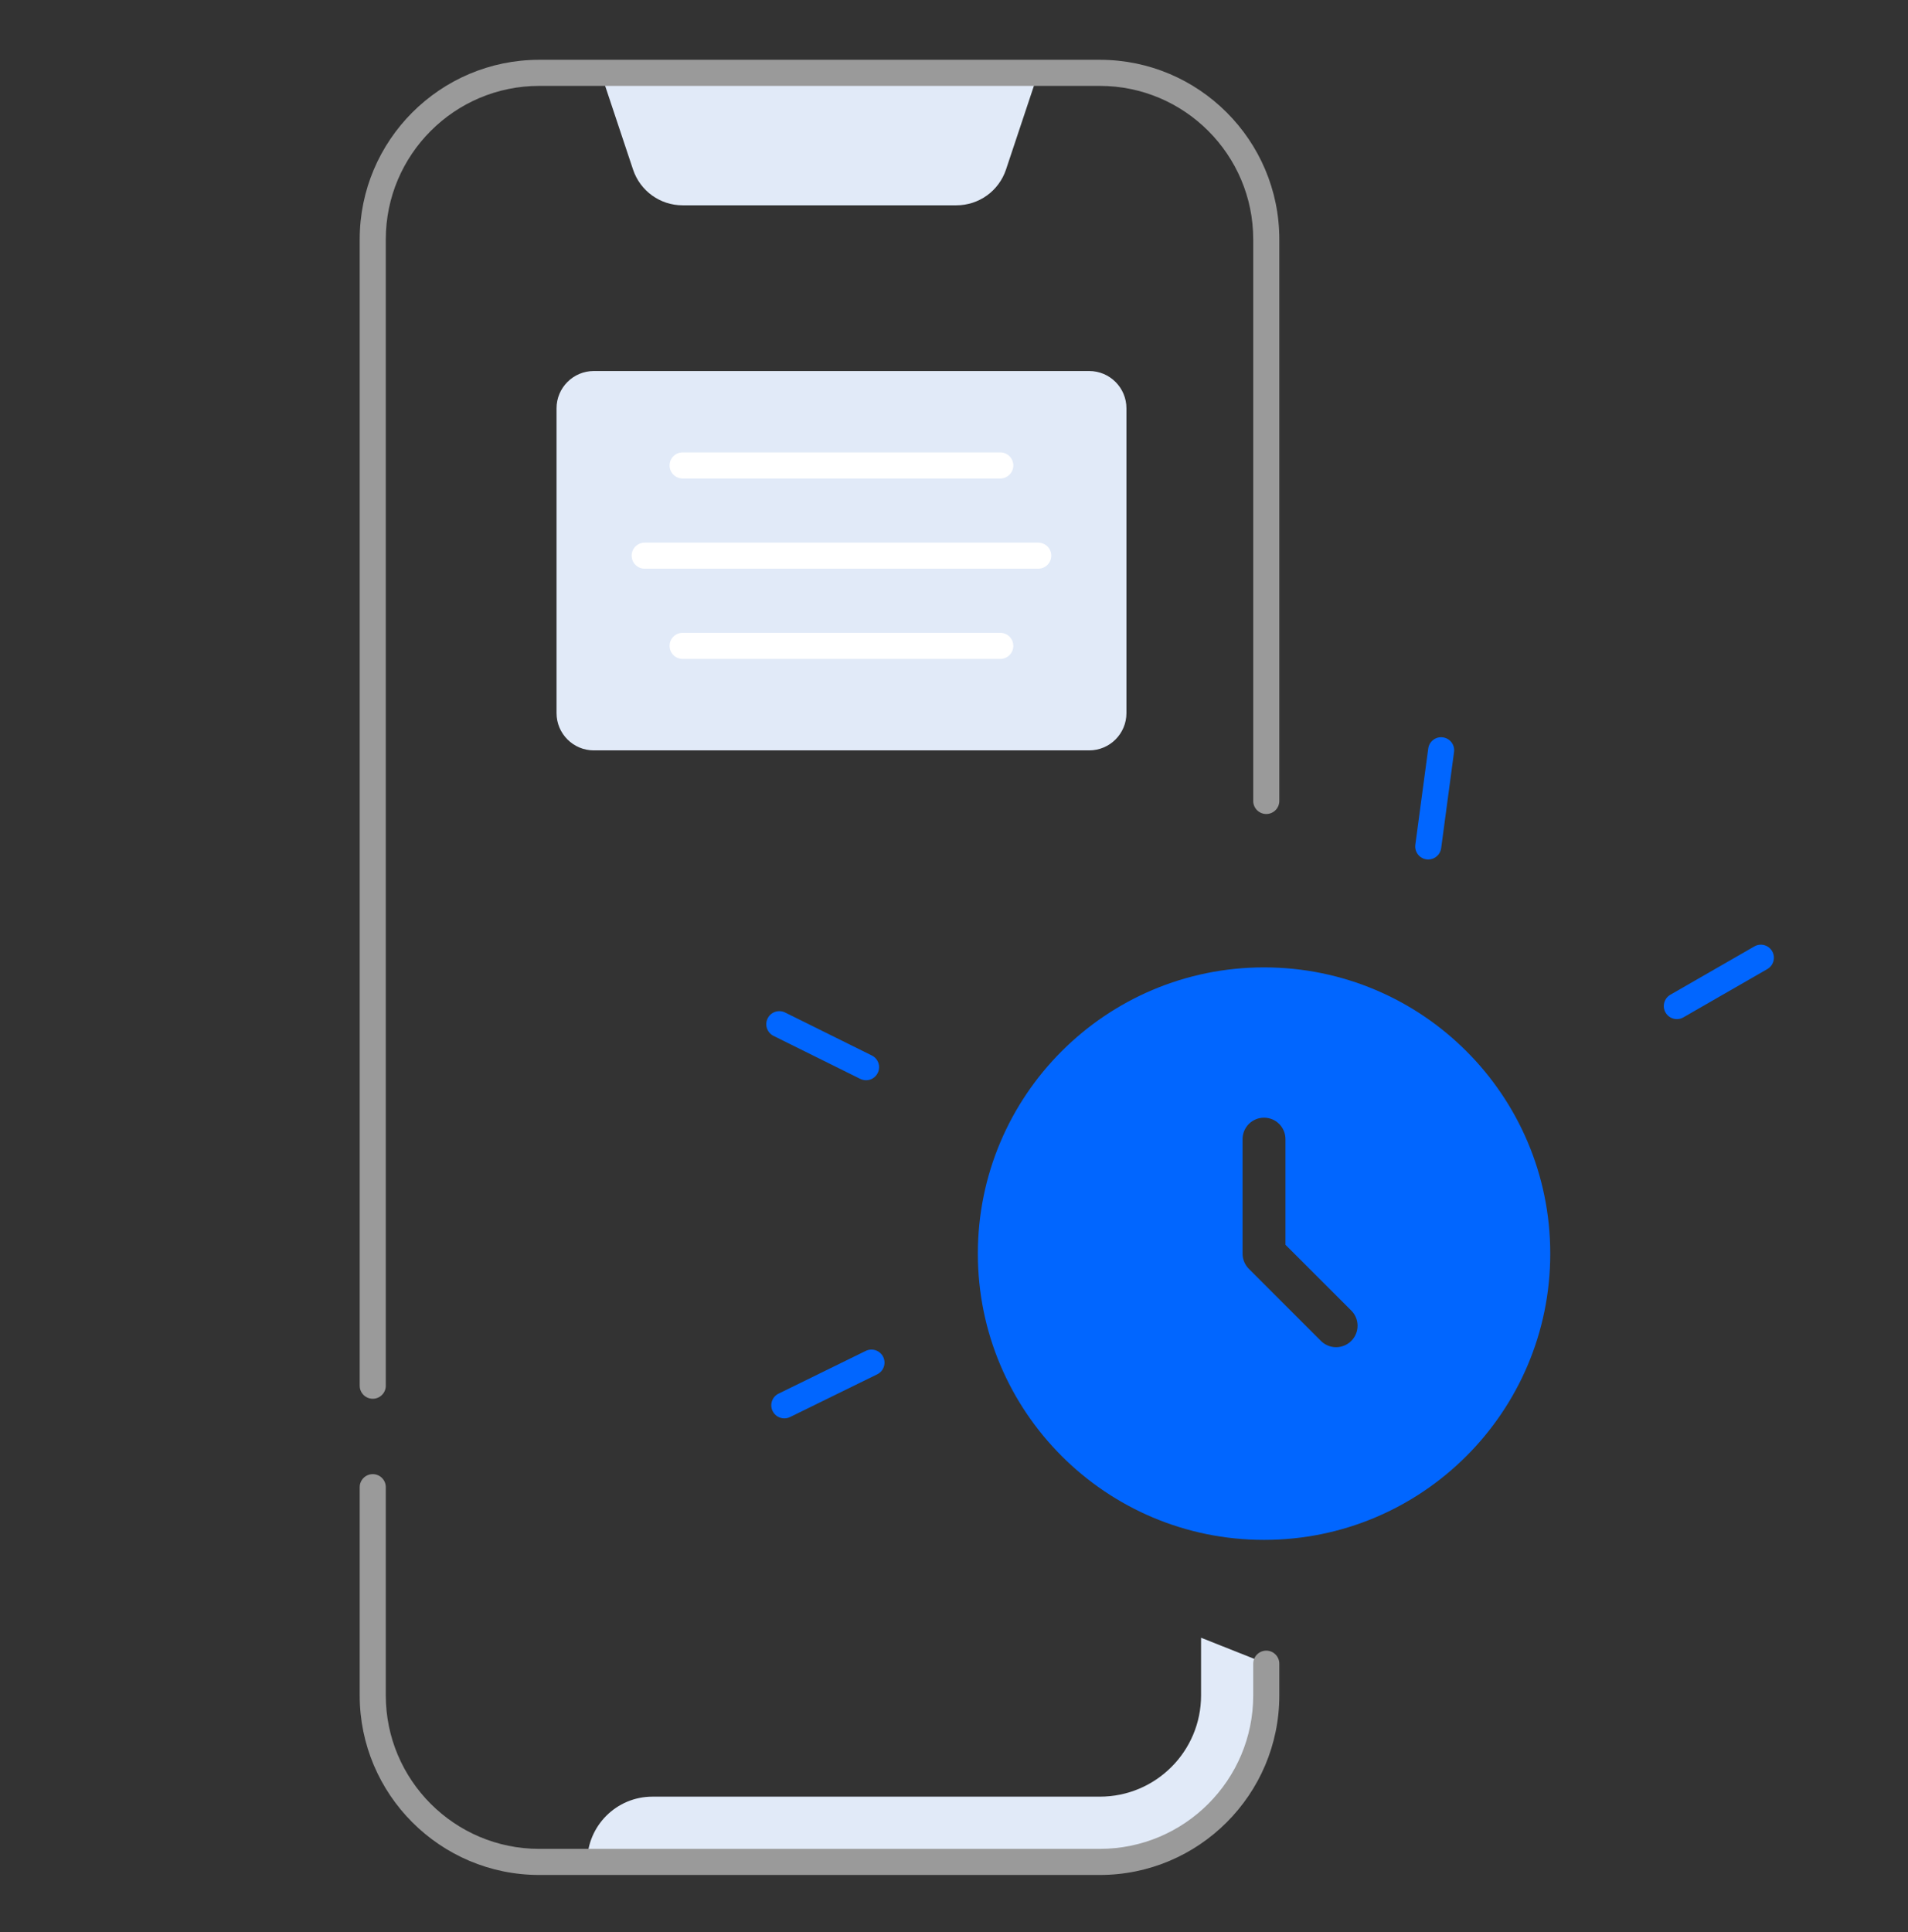 <svg width="80" height="81" viewBox="0 0 80 81" fill="none" xmlns="http://www.w3.org/2000/svg">
<rect x="0" y="0" width="80" height="81" fill="#333333" stroke="none"/>
<path d="M40.102 8.607H28.619C27.679 8.607 26.843 8.005 26.544 7.112L25.191 3.054H43.532L42.179 7.112C42.033 7.547 41.754 7.926 41.382 8.194C41.009 8.462 40.562 8.607 40.102 8.607ZM50.359 68.656V71.074C50.359 73.418 48.459 75.318 46.115 75.318H27.355C25.846 75.318 24.621 76.543 24.621 78.052H46.115C49.969 78.052 53.093 74.927 53.093 71.074V69.742L50.359 68.656Z" fill="#E1EAF8"/>
<path d="M46.115 78.601H22.607C18.457 78.601 15.082 75.224 15.082 71.076V62.345C15.082 62.043 15.327 61.798 15.629 61.798C15.931 61.798 16.176 62.043 16.176 62.345V71.076C16.176 74.623 19.062 77.507 22.607 77.507H46.115C49.662 77.507 52.546 74.621 52.546 71.076V69.744C52.546 69.442 52.791 69.197 53.093 69.197C53.395 69.197 53.64 69.442 53.64 69.744V71.076C53.64 75.224 50.265 78.601 46.115 78.601Z" fill="#9A9A9A"/>
<path d="M52.546 10.032V33.578C52.546 33.879 52.791 34.124 53.093 34.124C53.395 34.124 53.64 33.879 53.64 33.578V10.032C53.64 5.882 50.263 2.507 46.115 2.507H22.607C18.457 2.507 15.082 5.883 15.082 10.032V58.091C15.082 58.393 15.327 58.638 15.629 58.638C15.931 58.638 16.176 58.393 16.176 58.091V10.032C16.176 6.485 19.062 3.601 22.607 3.601H46.115C49.662 3.601 52.546 6.487 52.546 10.032Z" fill="#9A9A9A"/>
<path d="M36.313 45.285C36.232 45.285 36.149 45.266 36.071 45.229L32.424 43.421C32.297 43.355 32.201 43.242 32.156 43.105C32.111 42.969 32.122 42.821 32.186 42.693C32.25 42.564 32.361 42.466 32.497 42.419C32.632 42.372 32.781 42.38 32.91 42.441L36.556 44.248C36.685 44.312 36.784 44.425 36.831 44.563C36.877 44.7 36.867 44.85 36.802 44.98C36.757 45.072 36.688 45.149 36.601 45.203C36.515 45.257 36.415 45.285 36.313 45.285ZM32.887 59.46C32.685 59.46 32.49 59.348 32.395 59.154C32.331 59.024 32.321 58.874 32.368 58.736C32.415 58.599 32.514 58.486 32.645 58.423L36.299 56.632C36.429 56.568 36.58 56.559 36.717 56.606C36.854 56.653 36.967 56.752 37.031 56.882C37.094 57.012 37.104 57.162 37.057 57.299C37.01 57.437 36.91 57.549 36.781 57.613L33.127 59.404C33.049 59.443 32.966 59.46 32.887 59.46ZM70.309 42.723C70.12 42.723 69.935 42.625 69.834 42.448C69.798 42.386 69.775 42.317 69.765 42.246C69.756 42.175 69.761 42.102 69.78 42.033C69.798 41.964 69.831 41.899 69.874 41.842C69.918 41.785 69.973 41.737 70.035 41.701L73.562 39.673C73.687 39.602 73.836 39.584 73.975 39.622C74.115 39.66 74.233 39.752 74.305 39.877C74.377 40.002 74.396 40.151 74.359 40.29C74.322 40.429 74.232 40.549 74.107 40.622L70.581 42.65C70.496 42.7 70.401 42.723 70.309 42.723ZM59.885 36.031C59.807 36.031 59.73 36.015 59.659 35.983C59.588 35.95 59.525 35.904 59.473 35.845C59.422 35.786 59.384 35.717 59.361 35.643C59.339 35.568 59.333 35.489 59.343 35.412L59.884 31.379C59.924 31.079 60.199 30.869 60.498 30.911C60.798 30.951 61.007 31.226 60.966 31.525L60.426 35.557C60.408 35.688 60.344 35.809 60.244 35.895C60.145 35.983 60.017 36.031 59.885 36.031Z" fill="#0166FF"/>
<path d="M45.668 15.554H24.898C24.035 15.554 23.335 16.254 23.335 17.116V29.894C23.335 30.757 24.035 31.457 24.898 31.457H28.748H45.668C46.531 31.457 47.23 30.757 47.23 29.894V17.116C47.23 16.254 46.531 15.554 45.668 15.554Z" fill="#E1EAF8"/>
<path d="M28.622 18.965H41.941C42.242 18.965 42.487 19.21 42.487 19.512C42.487 19.813 42.242 20.059 41.941 20.059H28.622C28.32 20.059 28.075 19.813 28.075 19.512C28.075 19.21 28.32 18.965 28.622 18.965Z" fill="white"/>
<path d="M41.941 27.623H28.622C28.319 27.623 28.075 27.377 28.075 27.076C28.075 26.774 28.32 26.529 28.622 26.529H41.941C42.242 26.529 42.487 26.774 42.487 27.076C42.487 27.377 42.242 27.623 41.941 27.623Z" fill="white"/>
<path d="M43.531 23.841H27.031C26.728 23.841 26.484 23.596 26.484 23.294C26.484 22.993 26.73 22.748 27.031 22.748H43.531C43.833 22.748 44.078 22.993 44.078 23.294C44.078 23.596 43.833 23.841 43.531 23.841Z" fill="white"/>
<path d="M53 40.554C59.628 40.554 65 45.926 65 52.554C65 59.181 59.628 64.554 53 64.554C46.372 64.554 41 59.181 41 52.554C41 45.926 46.372 40.554 53 40.554ZM52.998 46.855C52.76 46.855 52.531 46.95 52.362 47.118C52.194 47.287 52.099 47.515 52.099 47.754V52.555C52.099 52.793 52.194 53.022 52.362 53.19L55.362 56.19C55.445 56.279 55.544 56.349 55.654 56.398C55.765 56.448 55.884 56.474 56.005 56.477C56.126 56.479 56.245 56.456 56.357 56.411C56.469 56.366 56.572 56.298 56.657 56.213C56.743 56.127 56.81 56.026 56.855 55.914C56.901 55.802 56.923 55.681 56.921 55.56C56.919 55.44 56.892 55.32 56.843 55.21C56.794 55.1 56.723 55 56.635 54.918L53.898 52.183V47.754C53.898 47.515 53.803 47.287 53.635 47.118C53.466 46.949 53.237 46.855 52.998 46.855Z" fill="#0166FF"/>
</svg>
